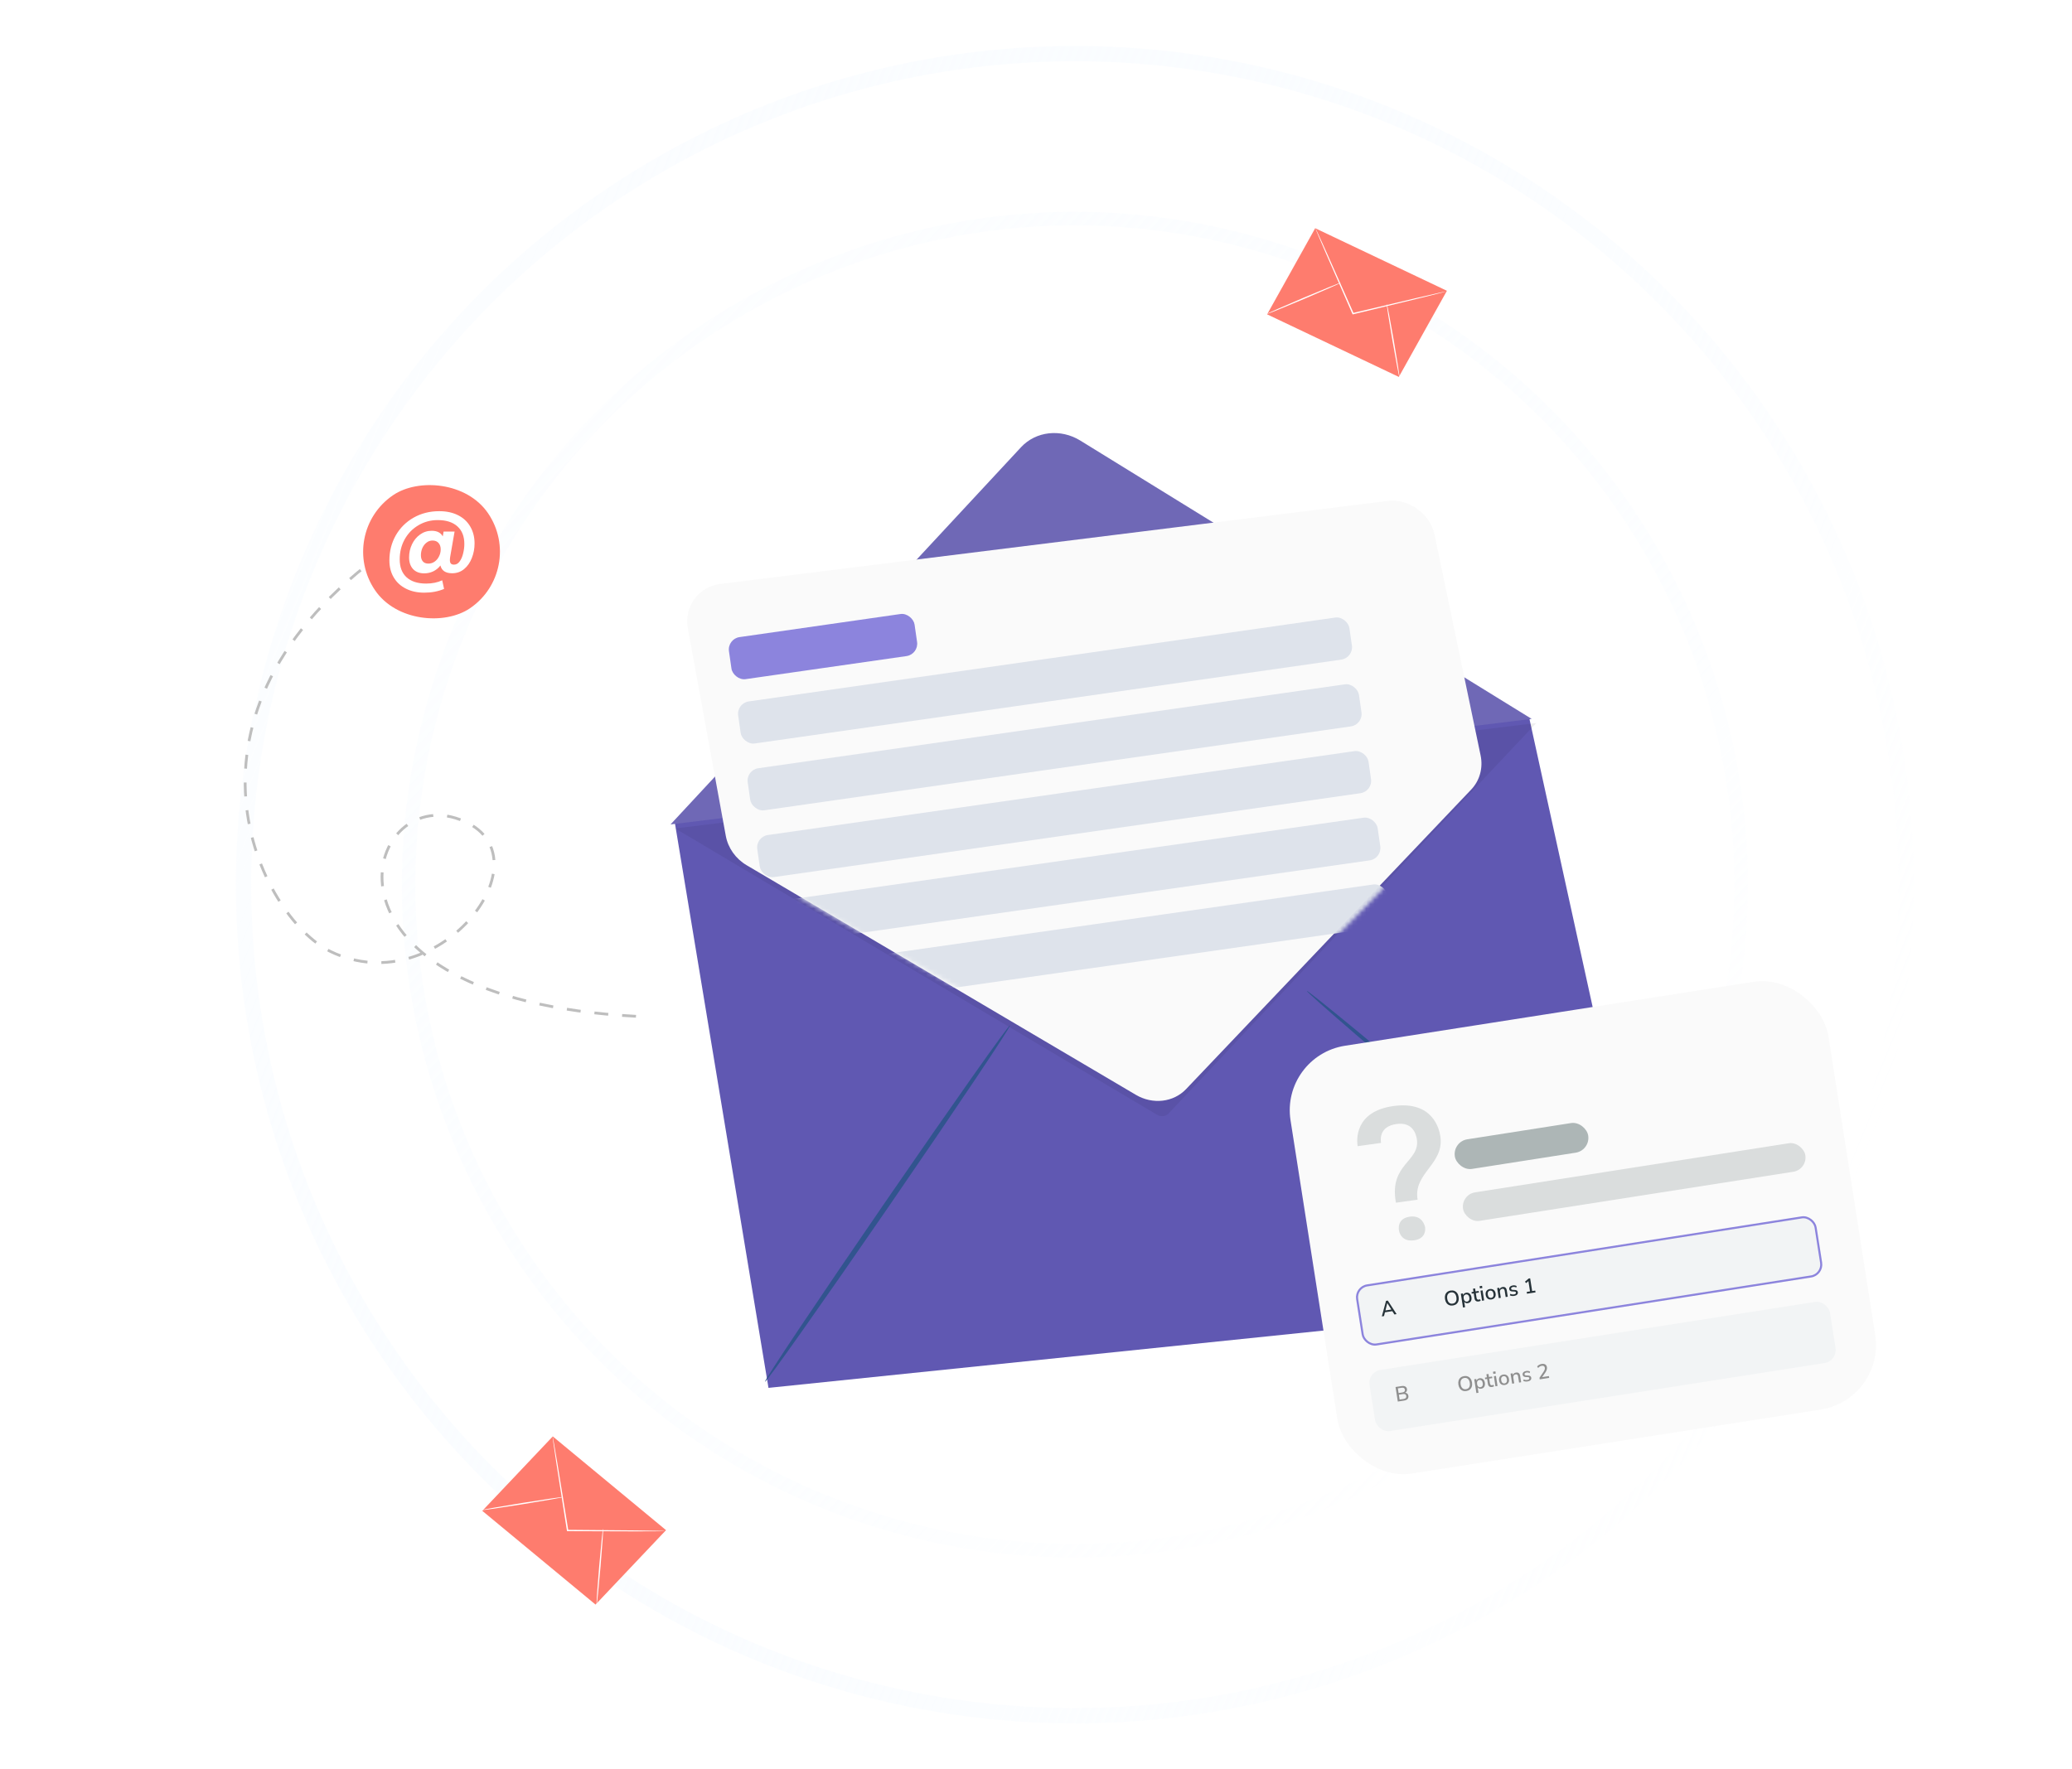 <svg width="480" height="410" viewBox="0 0 480 410" fill="none" xmlns="http://www.w3.org/2000/svg">
<circle cx="190.805" cy="190.805" r="192.575" transform="matrix(-1 0 0 1 439.805 14.196)" stroke="url(#paint0_linear_388_485)" stroke-width="3.539"/>
<path opacity="0.7" d="M102.529 156.454C75.718 237.348 119.561 324.66 200.454 351.472C281.348 378.283 368.66 334.44 395.472 253.546C422.283 172.652 378.44 85.34 297.546 58.529C216.652 31.718 129.34 75.561 102.529 156.454Z" stroke="url(#paint1_linear_388_485)" stroke-width="3.138"/>
<path d="M154.292 354.572L128.057 332.853L111.728 350.098L137.963 371.817L154.292 354.572Z" fill="#FE7C6E"/>
<path d="M154.064 354.785C154.063 354.795 153.905 354.805 153.605 354.813C153.274 354.818 152.837 354.825 152.292 354.834C151.116 354.839 149.475 354.845 147.46 354.854C143.348 354.841 137.72 354.824 131.486 354.805L131.354 354.804L131.334 354.68C131.319 354.586 131.303 354.484 131.287 354.381C130.359 348.454 129.52 343.09 128.907 339.169C128.621 337.244 128.389 335.675 128.222 334.552C128.151 334.029 128.095 333.611 128.052 333.294C128.017 333.006 128.004 332.853 128.015 332.851C128.025 332.849 128.06 332.998 128.116 333.282C128.174 333.596 128.251 334.011 128.346 334.529C128.537 335.648 128.804 337.21 129.132 339.127C129.77 343.044 130.641 348.401 131.605 354.322C131.621 354.424 131.638 354.527 131.653 354.621L131.502 354.497C137.734 354.552 143.36 354.601 147.471 354.637C149.483 354.67 151.123 354.696 152.297 354.715C152.842 354.73 153.277 354.742 153.608 354.751C153.908 354.763 154.064 354.774 154.064 354.785Z" fill="white"/>
<path d="M111.727 349.914C111.716 349.83 115.903 349.088 121.076 348.256C126.252 347.423 130.455 346.817 130.466 346.901C130.477 346.984 126.292 347.727 121.116 348.559C115.942 349.392 111.738 349.998 111.727 349.914Z" fill="white"/>
<path d="M139.708 354.25C139.795 354.253 139.53 358.188 139.116 363.037C138.703 367.888 138.297 371.816 138.21 371.813C138.123 371.809 138.388 367.875 138.802 363.025C139.215 358.176 139.621 354.246 139.708 354.25Z" fill="white"/>
<path d="M335.19 67.382L304.679 52.883L293.541 72.84L324.053 87.339L335.19 67.382Z" fill="#FE7C6E"/>
<path d="M334.955 67.535C334.957 67.545 334.809 67.591 334.525 67.669C334.211 67.751 333.797 67.86 333.281 67.995C332.164 68.274 330.604 68.664 328.688 69.143C324.773 70.091 319.414 71.389 313.478 72.827L313.352 72.858L313.303 72.745C313.265 72.659 313.224 72.566 313.183 72.473C310.828 67.085 308.697 62.21 307.139 58.645C306.389 56.892 305.778 55.463 305.34 54.439C305.143 53.961 304.985 53.579 304.866 53.289C304.761 53.025 304.71 52.884 304.72 52.88C304.73 52.875 304.8 53.007 304.924 53.263C305.057 53.547 305.233 53.921 305.452 54.389C305.912 55.401 306.554 56.817 307.342 58.553C308.922 62.107 311.083 66.97 313.471 72.343C313.512 72.436 313.553 72.529 313.591 72.615L313.416 72.532C319.359 71.129 324.725 69.861 328.645 68.936C330.568 68.496 332.135 68.138 333.256 67.881C333.778 67.769 334.196 67.678 334.512 67.61C334.801 67.551 334.953 67.525 334.955 67.535Z" fill="white"/>
<path d="M293.535 72.734C293.504 72.657 297.302 70.977 302.018 68.982C306.736 66.986 310.584 65.431 310.615 65.508C310.647 65.584 306.849 67.264 302.132 69.26C297.416 71.255 293.566 72.811 293.535 72.734Z" fill="white"/>
<path d="M321.26 70.421C321.343 70.404 322.065 74.175 322.873 78.843C323.68 83.513 324.268 87.311 324.185 87.328C324.102 87.345 323.38 83.575 322.573 78.905C321.765 74.237 321.178 70.438 321.26 70.421Z" fill="white"/>
<path d="M147.332 235.499C70.046 231.434 83.749 182.846 105.52 189.557C128.83 196.743 102.127 232.989 76.499 220.449C60.419 212.581 36.002 165.568 89.874 127.294" stroke="#BEBEBE" stroke-width="0.643" stroke-dasharray="3.22 3.22"/>
<path d="M156.242 190.089L354.249 166.305L383.656 300.366L178.026 321.602L156.242 190.089Z" fill="#6058B2"/>
<path d="M155.338 191.038L236.539 103.624C239.977 99.922 245.708 99.282 250.26 102.088L354.832 166.587" fill="#6F68B6"/>
<path d="M177.224 320.168C176.942 319.969 189.417 301.33 205.084 278.541C220.756 255.745 233.684 237.432 233.966 237.631C234.247 237.831 221.775 256.466 206.103 279.262C190.436 302.051 177.505 320.367 177.224 320.168Z" fill="#31548E"/>
<path d="M382.434 296.788C382.226 297.036 364.22 282.202 342.222 263.661C320.215 245.113 302.551 229.882 302.76 229.635C302.967 229.388 320.97 244.22 342.976 262.767C364.974 281.307 382.642 296.542 382.434 296.788Z" fill="#31548E"/>
<g opacity="0.5">
<g opacity="0.5">
<g opacity="0.5">
<path opacity="0.5" d="M355.885 167.544L270.733 257.997C270.057 258.716 268.937 258.847 268.039 258.314L156.429 191.971" fill="black"/>
</g>
</g>
</g>
<path d="M172.957 200.488C170.424 198.993 168.65 196.487 168.136 193.679L159.351 145.641C158.421 140.559 161.803 135.945 166.923 135.308L321.315 116.1C326.395 115.468 331.306 118.989 332.355 124.015L342.998 175.053C343.602 177.953 342.797 180.88 340.824 182.953L274.762 252.377C271.843 255.445 267.027 255.995 263.145 253.704L172.957 200.488Z" fill="#FAFAFA"/>
<mask id="mask0_388_485" style="mask-type:alpha" maskUnits="userSpaceOnUse" x="160" y="116" width="186" height="139">
<path d="M173.766 201.419C171.194 199.949 169.4 197.421 168.903 194.567L160.719 147.509C159.835 142.423 163.249 137.774 168.364 137.102L324.721 116.549C329.79 115.882 334.655 119.371 335.661 124.395L345.675 174.404C346.265 177.352 345.403 180.335 343.355 182.432L275.647 251.746C272.729 254.733 268.042 255.303 264.245 253.132L173.766 201.419Z" fill="#FAFAFA"/>
</mask>
<g mask="url(#mask0_388_485)">
<rect width="143.066" height="9.997" rx="2.889" transform="matrix(0.989 -0.141 0.142 0.989 177.252 209.246)" fill="#DEE3EB"/>
<rect width="143.066" height="9.997" rx="2.889" transform="matrix(0.989 -0.141 0.142 0.989 179.467 224.725)" fill="#DEE3EB"/>
</g>
<rect width="43.435" height="9.845" rx="2.889" transform="matrix(0.99 -0.142 0.142 0.99 168.461 148.041)" fill="#8C84DD"/>
<rect x="170.594" y="162.947" width="143.045" height="9.845" rx="2.889" transform="rotate(-8.141 170.594 162.947)" fill="#DEE3EB"/>
<rect x="172.808" y="178.426" width="143.045" height="9.845" rx="2.889" transform="rotate(-8.141 172.808 178.426)" fill="#DEE3EB"/>
<rect x="175.022" y="193.905" width="143.045" height="9.845" rx="2.889" transform="rotate(-8.141 175.022 193.905)" fill="#DEE3EB"/>
<g filter="url(#filter0_d_388_485)">
<rect x="290.009" y="238.047" width="126.125" height="100.327" rx="15.12" transform="rotate(-8.896 290.009 238.047)" fill="#FAFAFA"/>
<path d="M316.728 271.888C315.18 262.996 322.515 262.551 321.593 257.253C321.363 255.929 320.5 253.337 316.882 253.843C312.862 254.406 313.188 257.461 313.319 258.218L307.892 258.978C307.662 257.654 307.112 250.947 316.157 249.681C325.403 248.386 326.789 255.169 327.02 256.493C328.172 263.115 320.699 265.13 321.786 271.374L316.761 272.077L316.728 271.888ZM317.479 278.566C317.413 278.188 316.985 275.728 320 275.306C322.814 274.912 323.443 277.343 323.509 277.722C323.64 278.478 323.568 280.427 320.955 280.793C318.342 281.158 317.61 279.323 317.479 278.566Z" fill="#DADDDD"/>
<rect x="329.871" y="257.919" width="31.271" height="6.949" rx="3.475" transform="rotate(-8.896 329.871 257.919)" fill="#ADB6B6"/>
<rect x="331.792" y="270.192" width="80.261" height="6.688" rx="3.344" transform="rotate(-8.896 331.792 270.192)" fill="#DADDDD"/>
<rect x="307.349" y="291.668" width="107.493" height="13.855" rx="2.786" transform="rotate(-8.896 307.349 291.668)" fill="#F2F4F5" stroke="#8C84DD" stroke-width="0.478"/>
<rect x="310.179" y="311.293" width="107.971" height="14.332" rx="3.025" transform="rotate(-8.896 310.179 311.293)" fill="#F2F4F5"/>
<path d="M313.495 298.427L314.469 294.82L314.88 294.756L316.914 297.891L316.408 297.971L315.925 297.204L314.218 297.471L313.998 298.348L313.495 298.427ZM314.756 295.339L314.332 297.041L315.695 296.828L314.766 295.337L314.756 295.339Z" fill="#263238"/>
<path d="M317.199 318.155L316.672 314.784L318.078 314.564C318.428 314.509 318.712 314.545 318.927 314.671C319.146 314.794 319.277 314.994 319.32 315.271C319.348 315.453 319.325 315.617 319.25 315.762C319.175 315.908 319.059 316.024 318.903 316.111C319.105 316.131 319.271 316.201 319.401 316.322C319.531 316.442 319.612 316.607 319.645 316.817C319.692 317.117 319.628 317.364 319.453 317.558C319.28 317.748 319.017 317.871 318.663 317.926L317.199 318.155ZM317.381 316.182L318.232 316.049C318.697 315.976 318.901 315.758 318.845 315.395C318.788 315.031 318.526 314.886 318.061 314.959L317.21 315.092L317.381 316.182ZM317.618 317.698L318.545 317.553C319.014 317.48 319.219 317.253 319.159 316.874C319.1 316.498 318.837 316.346 318.368 316.42L317.44 316.565L317.618 317.698Z" fill="#8F8F8F"/>
<path d="M329.978 295.891C329.656 295.941 329.366 295.915 329.108 295.811C328.85 295.705 328.635 295.533 328.464 295.295C328.296 295.054 328.184 294.757 328.129 294.407C328.074 294.053 328.09 293.737 328.177 293.459C328.267 293.18 328.419 292.952 328.633 292.775C328.847 292.598 329.115 292.484 329.437 292.434C329.756 292.384 330.044 292.41 330.302 292.514C330.563 292.617 330.777 292.787 330.945 293.025C331.117 293.263 331.23 293.557 331.284 293.908C331.34 294.262 331.323 294.58 331.233 294.862C331.146 295.14 330.994 295.369 330.777 295.55C330.563 295.727 330.297 295.841 329.978 295.891ZM329.911 295.46C330.245 295.408 330.488 295.254 330.637 294.999C330.789 294.74 330.833 294.405 330.769 293.994C330.704 293.582 330.562 293.278 330.342 293.081C330.121 292.883 329.842 292.811 329.504 292.864C329.17 292.916 328.926 293.07 328.773 293.326C328.624 293.581 328.581 293.915 328.646 294.326C328.71 294.737 328.853 295.043 329.073 295.244C329.297 295.441 329.576 295.513 329.911 295.46ZM332.298 296.365L331.798 293.171L332.271 293.097L332.334 293.494C332.38 293.35 332.465 293.227 332.589 293.126C332.714 293.024 332.866 292.96 333.044 292.932C333.251 292.9 333.439 292.921 333.608 292.996C333.779 293.07 333.921 293.192 334.032 293.36C334.146 293.525 334.223 293.732 334.262 293.981C334.301 294.23 334.291 294.451 334.234 294.647C334.179 294.841 334.082 295 333.941 295.124C333.803 295.243 333.63 295.319 333.423 295.352C333.251 295.379 333.09 295.366 332.942 295.314C332.796 295.259 332.678 295.171 332.587 295.051L332.781 296.29L332.298 296.365ZM333.245 294.997C333.446 294.966 333.594 294.869 333.69 294.707C333.788 294.545 333.816 294.328 333.774 294.057C333.732 293.786 333.639 293.59 333.496 293.469C333.355 293.344 333.185 293.297 332.984 293.328C332.783 293.36 332.633 293.457 332.534 293.619C332.438 293.778 332.412 293.993 332.454 294.264C332.497 294.535 332.588 294.733 332.728 294.858C332.872 294.982 333.044 295.029 333.245 294.997ZM335.967 294.953C335.673 294.999 335.443 294.959 335.276 294.831C335.109 294.704 335.004 294.498 334.959 294.215L334.783 293.086L334.328 293.157L334.27 292.784L334.724 292.713L334.614 292.01L335.097 291.935L335.207 292.637L335.929 292.524L335.988 292.897L335.266 293.01L335.436 294.101C335.463 294.27 335.518 294.392 335.601 294.467C335.688 294.541 335.813 294.566 335.975 294.541C336.026 294.533 336.075 294.52 336.121 294.503C336.167 294.483 336.213 294.461 336.258 294.438L336.392 294.789C336.348 294.825 336.285 294.858 336.201 294.887C336.121 294.919 336.043 294.941 335.967 294.953ZM336.219 291.926L336.14 291.423L336.705 291.335L336.783 291.837L336.219 291.926ZM336.712 294.793L336.346 292.459L336.829 292.384L337.195 294.717L336.712 294.793ZM338.895 294.495C338.659 294.532 338.447 294.515 338.26 294.443C338.072 294.371 337.917 294.253 337.793 294.09C337.672 293.922 337.592 293.714 337.553 293.466C337.514 293.217 337.527 292.996 337.592 292.803C337.659 292.606 337.771 292.445 337.927 292.319C338.084 292.194 338.28 292.112 338.516 292.075C338.746 292.04 338.954 292.058 339.142 292.129C339.33 292.201 339.485 292.321 339.61 292.487C339.733 292.651 339.814 292.857 339.853 293.106C339.892 293.354 339.878 293.577 339.811 293.774C339.743 293.967 339.631 294.127 339.474 294.253C339.318 294.378 339.125 294.459 338.895 294.495ZM338.837 294.122C339.034 294.091 339.182 293.994 339.281 293.832C339.38 293.67 339.408 293.453 339.366 293.182C339.323 292.911 339.23 292.715 339.087 292.594C338.944 292.469 338.773 292.422 338.575 292.453C338.375 292.485 338.225 292.582 338.126 292.744C338.027 292.903 337.999 293.118 338.041 293.389C338.083 293.66 338.176 293.858 338.32 293.983C338.464 294.107 338.636 294.154 338.837 294.122ZM340.578 294.188L340.213 291.854L340.682 291.781L340.742 292.168C340.8 292.015 340.892 291.891 341.017 291.797C341.146 291.701 341.297 291.64 341.469 291.613C342.02 291.527 342.345 291.796 342.443 292.421L342.668 293.86L342.185 293.936L341.964 292.525C341.933 292.325 341.87 292.184 341.776 292.104C341.685 292.024 341.556 291.996 341.391 292.022C341.196 292.053 341.05 292.139 340.951 292.282C340.855 292.421 340.823 292.591 340.855 292.792L341.061 294.112L340.578 294.188ZM344.158 293.671C343.967 293.701 343.784 293.705 343.611 293.683C343.437 293.658 343.288 293.61 343.162 293.538L343.25 293.191C343.381 293.256 343.52 293.299 343.667 293.322C343.818 293.344 343.965 293.344 344.108 293.321C344.277 293.295 344.4 293.245 344.476 293.171C344.553 293.097 344.583 293.009 344.567 292.907C344.554 292.824 344.516 292.764 344.451 292.729C344.387 292.69 344.295 292.667 344.176 292.659L343.707 292.64C343.293 292.62 343.06 292.444 343.008 292.112C342.973 291.892 343.033 291.703 343.188 291.545C343.343 291.387 343.562 291.286 343.846 291.241C344.009 291.216 344.167 291.215 344.321 291.24C344.479 291.265 344.614 291.317 344.728 291.397L344.64 291.744C344.532 291.676 344.412 291.63 344.28 291.604C344.149 291.579 344.023 291.576 343.902 291.595C343.736 291.621 343.615 291.673 343.539 291.75C343.462 291.824 343.432 291.913 343.449 292.019C343.474 292.178 343.595 292.264 343.812 292.275L344.281 292.295C344.494 292.304 344.661 292.35 344.782 292.432C344.906 292.514 344.981 292.639 345.008 292.808C345.043 293.032 344.982 293.221 344.827 293.376C344.671 293.527 344.448 293.626 344.158 293.671ZM347.126 293.163L347.061 292.747L347.826 292.627L347.453 290.245L346.914 290.712L346.655 290.375L347.507 289.649L347.856 289.595L348.318 292.55L349.036 292.437L349.101 292.854L347.126 293.163Z" fill="#263238"/>
<path d="M333.081 315.714C332.759 315.764 332.469 315.738 332.211 315.634C331.953 315.528 331.738 315.356 331.567 315.118C331.399 314.876 331.287 314.58 331.232 314.23C331.177 313.876 331.193 313.56 331.28 313.282C331.37 313.003 331.522 312.775 331.736 312.598C331.95 312.421 332.218 312.307 332.54 312.256C332.859 312.207 333.147 312.233 333.405 312.337C333.666 312.44 333.88 312.61 334.048 312.848C334.22 313.086 334.333 313.38 334.387 313.731C334.443 314.085 334.426 314.403 334.336 314.685C334.249 314.963 334.097 315.192 333.88 315.373C333.666 315.55 333.4 315.664 333.081 315.714ZM333.014 315.283C333.348 315.231 333.591 315.077 333.74 314.822C333.892 314.563 333.936 314.228 333.872 313.817C333.807 313.405 333.665 313.101 333.445 312.904C333.224 312.706 332.945 312.634 332.607 312.687C332.273 312.739 332.029 312.893 331.876 313.149C331.727 313.404 331.684 313.738 331.749 314.149C331.813 314.56 331.956 314.866 332.176 315.067C332.4 315.264 332.679 315.336 333.014 315.283ZM335.401 316.188L334.901 312.994L335.375 312.92L335.437 313.317C335.483 313.173 335.568 313.05 335.693 312.949C335.817 312.847 335.969 312.783 336.147 312.755C336.354 312.723 336.542 312.744 336.711 312.819C336.882 312.893 337.024 313.015 337.135 313.183C337.249 313.348 337.326 313.555 337.365 313.804C337.404 314.053 337.394 314.274 337.337 314.47C337.282 314.664 337.185 314.823 337.044 314.947C336.906 315.066 336.733 315.142 336.526 315.175C336.354 315.202 336.193 315.189 336.045 315.137C335.899 315.082 335.781 314.994 335.69 314.874L335.884 316.113L335.401 316.188ZM336.348 314.82C336.549 314.789 336.697 314.692 336.793 314.53C336.891 314.368 336.919 314.151 336.877 313.88C336.835 313.609 336.742 313.413 336.599 313.292C336.458 313.167 336.288 313.12 336.087 313.151C335.886 313.183 335.736 313.28 335.638 313.442C335.542 313.601 335.515 313.816 335.557 314.087C335.6 314.358 335.691 314.556 335.831 314.681C335.975 314.805 336.147 314.852 336.348 314.82ZM339.07 314.776C338.776 314.822 338.546 314.782 338.379 314.654C338.212 314.527 338.107 314.321 338.062 314.038L337.886 312.909L337.431 312.98L337.373 312.607L337.827 312.536L337.717 311.833L338.2 311.758L338.31 312.46L339.032 312.347L339.091 312.72L338.369 312.833L338.539 313.924C338.566 314.093 338.621 314.215 338.704 314.29C338.791 314.364 338.916 314.389 339.078 314.364C339.129 314.356 339.178 314.343 339.224 314.326C339.27 314.306 339.316 314.284 339.361 314.261L339.495 314.612C339.451 314.648 339.388 314.681 339.304 314.71C339.224 314.742 339.146 314.764 339.07 314.776ZM339.322 311.749L339.243 311.246L339.808 311.158L339.886 311.66L339.322 311.749ZM339.815 314.616L339.45 312.282L339.932 312.207L340.298 314.54L339.815 314.616ZM341.998 314.318C341.762 314.355 341.55 314.338 341.363 314.266C341.175 314.194 341.02 314.076 340.896 313.912C340.775 313.745 340.695 313.537 340.656 313.289C340.617 313.04 340.63 312.819 340.695 312.626C340.762 312.429 340.874 312.268 341.03 312.142C341.187 312.017 341.383 311.935 341.619 311.898C341.849 311.863 342.057 311.88 342.245 311.952C342.433 312.024 342.588 312.144 342.713 312.31C342.836 312.474 342.917 312.68 342.956 312.929C342.995 313.177 342.981 313.4 342.914 313.597C342.846 313.79 342.734 313.95 342.577 314.076C342.421 314.201 342.228 314.282 341.998 314.318ZM341.94 313.945C342.137 313.914 342.285 313.817 342.384 313.655C342.483 313.493 342.511 313.276 342.469 313.005C342.426 312.734 342.333 312.538 342.19 312.417C342.047 312.292 341.876 312.245 341.678 312.276C341.478 312.308 341.328 312.405 341.229 312.567C341.13 312.726 341.102 312.941 341.144 313.212C341.186 313.483 341.279 313.681 341.423 313.805C341.567 313.93 341.739 313.977 341.94 313.945ZM343.681 314.01L343.316 311.677L343.785 311.604L343.845 311.991C343.903 311.838 343.995 311.714 344.12 311.62C344.249 311.524 344.4 311.463 344.572 311.436C345.123 311.35 345.448 311.619 345.546 312.244L345.771 313.683L345.288 313.759L345.067 312.348C345.036 312.148 344.973 312.007 344.879 311.927C344.788 311.847 344.66 311.819 344.494 311.845C344.299 311.876 344.153 311.962 344.054 312.105C343.959 312.244 343.926 312.414 343.958 312.615L344.164 313.935L343.681 314.01ZM347.261 313.494C347.07 313.524 346.887 313.528 346.714 313.506C346.54 313.481 346.391 313.433 346.265 313.361L346.353 313.014C346.484 313.079 346.623 313.122 346.77 313.145C346.921 313.167 347.068 313.167 347.211 313.144C347.38 313.118 347.503 313.068 347.579 312.994C347.656 312.92 347.686 312.832 347.67 312.73C347.657 312.647 347.619 312.587 347.554 312.552C347.49 312.513 347.398 312.49 347.279 312.482L346.81 312.463C346.396 312.443 346.163 312.267 346.111 311.935C346.076 311.715 346.136 311.526 346.291 311.368C346.446 311.21 346.665 311.109 346.949 311.064C347.112 311.039 347.27 311.038 347.424 311.063C347.582 311.088 347.717 311.14 347.831 311.22L347.743 311.567C347.635 311.499 347.515 311.453 347.383 311.427C347.252 311.402 347.126 311.399 347.005 311.418C346.839 311.444 346.718 311.496 346.642 311.573C346.565 311.647 346.535 311.736 346.552 311.842C346.577 312.001 346.698 312.087 346.915 312.098L347.384 312.118C347.597 312.127 347.765 312.173 347.885 312.255C348.009 312.337 348.084 312.462 348.111 312.631C348.146 312.854 348.085 313.044 347.93 313.199C347.774 313.35 347.551 313.449 347.261 313.494ZM350.076 313.01L350.018 312.641L350.953 311.26C351.083 311.067 351.171 310.897 351.216 310.749C351.265 310.601 351.278 310.457 351.256 310.316C351.199 309.953 350.957 309.805 350.53 309.872C350.205 309.923 349.933 310.091 349.713 310.377L349.477 310.027C349.585 309.882 349.732 309.758 349.918 309.654C350.104 309.546 350.303 309.476 350.517 309.443C350.864 309.388 351.143 309.426 351.353 309.557C351.566 309.687 351.696 309.9 351.742 310.196C351.774 310.397 351.755 310.601 351.686 310.808C351.62 311.014 351.501 311.242 351.328 311.491L350.632 312.496L352.201 312.251L352.266 312.667L350.076 313.01Z" fill="#8F8F8F"/>
</g>
<rect width="31.689" height="31.689" rx="15.844" transform="matrix(-0.562 -0.827 -0.827 0.562 121.977 132.047)" fill="#FE7C6E"/>
<path d="M101.745 118.453C103.426 118.453 104.882 118.765 106.113 119.388C107.344 120.01 108.286 120.887 108.938 122.017C109.604 123.147 109.937 124.45 109.937 125.928C109.937 127.116 109.727 128.239 109.307 129.296C108.901 130.354 108.307 131.208 107.525 131.86C106.743 132.512 105.816 132.838 104.744 132.838C103.991 132.838 103.382 132.686 102.919 132.382C102.455 132.063 102.158 131.614 102.028 131.034C101.608 131.599 101.064 132.048 100.398 132.382C99.732 132.7 99.029 132.86 98.29 132.86C97.189 132.86 96.327 132.534 95.704 131.882C95.082 131.215 94.77 130.31 94.77 129.166C94.77 128.079 94.995 127.065 95.444 126.124C95.893 125.182 96.516 124.429 97.312 123.864C98.109 123.284 99.007 122.995 100.007 122.995C101.253 122.995 102.107 123.429 102.571 124.298L102.767 123.168H105.309L104.288 129.035C104.244 129.311 104.222 129.564 104.222 129.796C104.222 130.144 104.295 130.404 104.44 130.578C104.585 130.752 104.831 130.839 105.178 130.839C105.7 130.839 106.135 130.593 106.482 130.1C106.844 129.608 107.112 128.992 107.286 128.253C107.475 127.514 107.569 126.775 107.569 126.037C107.569 124.284 107.033 122.929 105.961 121.973C104.889 121.003 103.375 120.517 101.419 120.517C99.753 120.517 98.247 120.923 96.9 121.734C95.552 122.531 94.495 123.625 93.727 125.015C92.974 126.392 92.597 127.927 92.597 129.622C92.597 131.418 93.126 132.802 94.183 133.772C95.255 134.743 96.769 135.228 98.725 135.228C100.13 135.228 101.369 134.975 102.441 134.468L102.875 136.467C101.499 137.046 99.971 137.336 98.29 137.336C96.668 137.336 95.248 137.024 94.031 136.402C92.814 135.793 91.873 134.924 91.207 133.794C90.54 132.664 90.207 131.353 90.207 129.861C90.207 127.732 90.7 125.798 91.685 124.059C92.684 122.321 94.06 120.952 95.813 119.953C97.581 118.953 99.558 118.453 101.745 118.453ZM99.246 130.6C99.768 130.6 100.246 130.448 100.681 130.144C101.115 129.839 101.456 129.434 101.702 128.927C101.963 128.42 102.093 127.876 102.093 127.297C102.093 126.689 101.926 126.196 101.593 125.819C101.26 125.443 100.796 125.254 100.202 125.254C99.666 125.254 99.196 125.421 98.79 125.754C98.385 126.073 98.066 126.493 97.834 127.015C97.617 127.536 97.508 128.086 97.508 128.666C97.508 129.26 97.653 129.731 97.943 130.078C98.232 130.426 98.667 130.6 99.246 130.6Z" fill="white"/>
<defs>
<filter id="filter0_d_388_485" x="271.2" y="199.732" width="190.983" height="169.485" filterUnits="userSpaceOnUse" color-interpolation-filters="sRGB">
<feFlood flood-opacity="0" result="BackgroundImageFix"/>
<feColorMatrix in="SourceAlpha" type="matrix" values="0 0 0 0 0 0 0 0 0 0 0 0 0 0 0 0 0 0 127 0" result="hardAlpha"/>
<feOffset dx="6.62" dy="6.62"/>
<feGaussianBlur stdDeviation="13.792"/>
<feComposite in2="hardAlpha" operator="out"/>
<feColorMatrix type="matrix" values="0 0 0 0 0.463 0 0 0 0 0.463 0 0 0 0 0.463 0 0 0 0.1 0"/>
<feBlend mode="normal" in2="BackgroundImageFix" result="effect1_dropShadow_388_485"/>
<feBlend mode="normal" in="SourceGraphic" in2="effect1_dropShadow_388_485" result="shape"/>
</filter>
<linearGradient id="paint0_linear_388_485" x1="2.29737e-06" y1="252.647" x2="480.264" y2="55.105" gradientUnits="userSpaceOnUse">
<stop offset="0.012" stop-color="white"/>
<stop offset="1" stop-color="#EBF5FF" stop-opacity="0"/>
</linearGradient>
<linearGradient id="paint1_linear_388_485" x1="381.067" y1="301.995" x2="61.916" y2="6.69" gradientUnits="userSpaceOnUse">
<stop offset="0.012" stop-color="white"/>
<stop offset="1" stop-color="#EBF5FF" stop-opacity="0"/>
</linearGradient>
</defs>
</svg>
